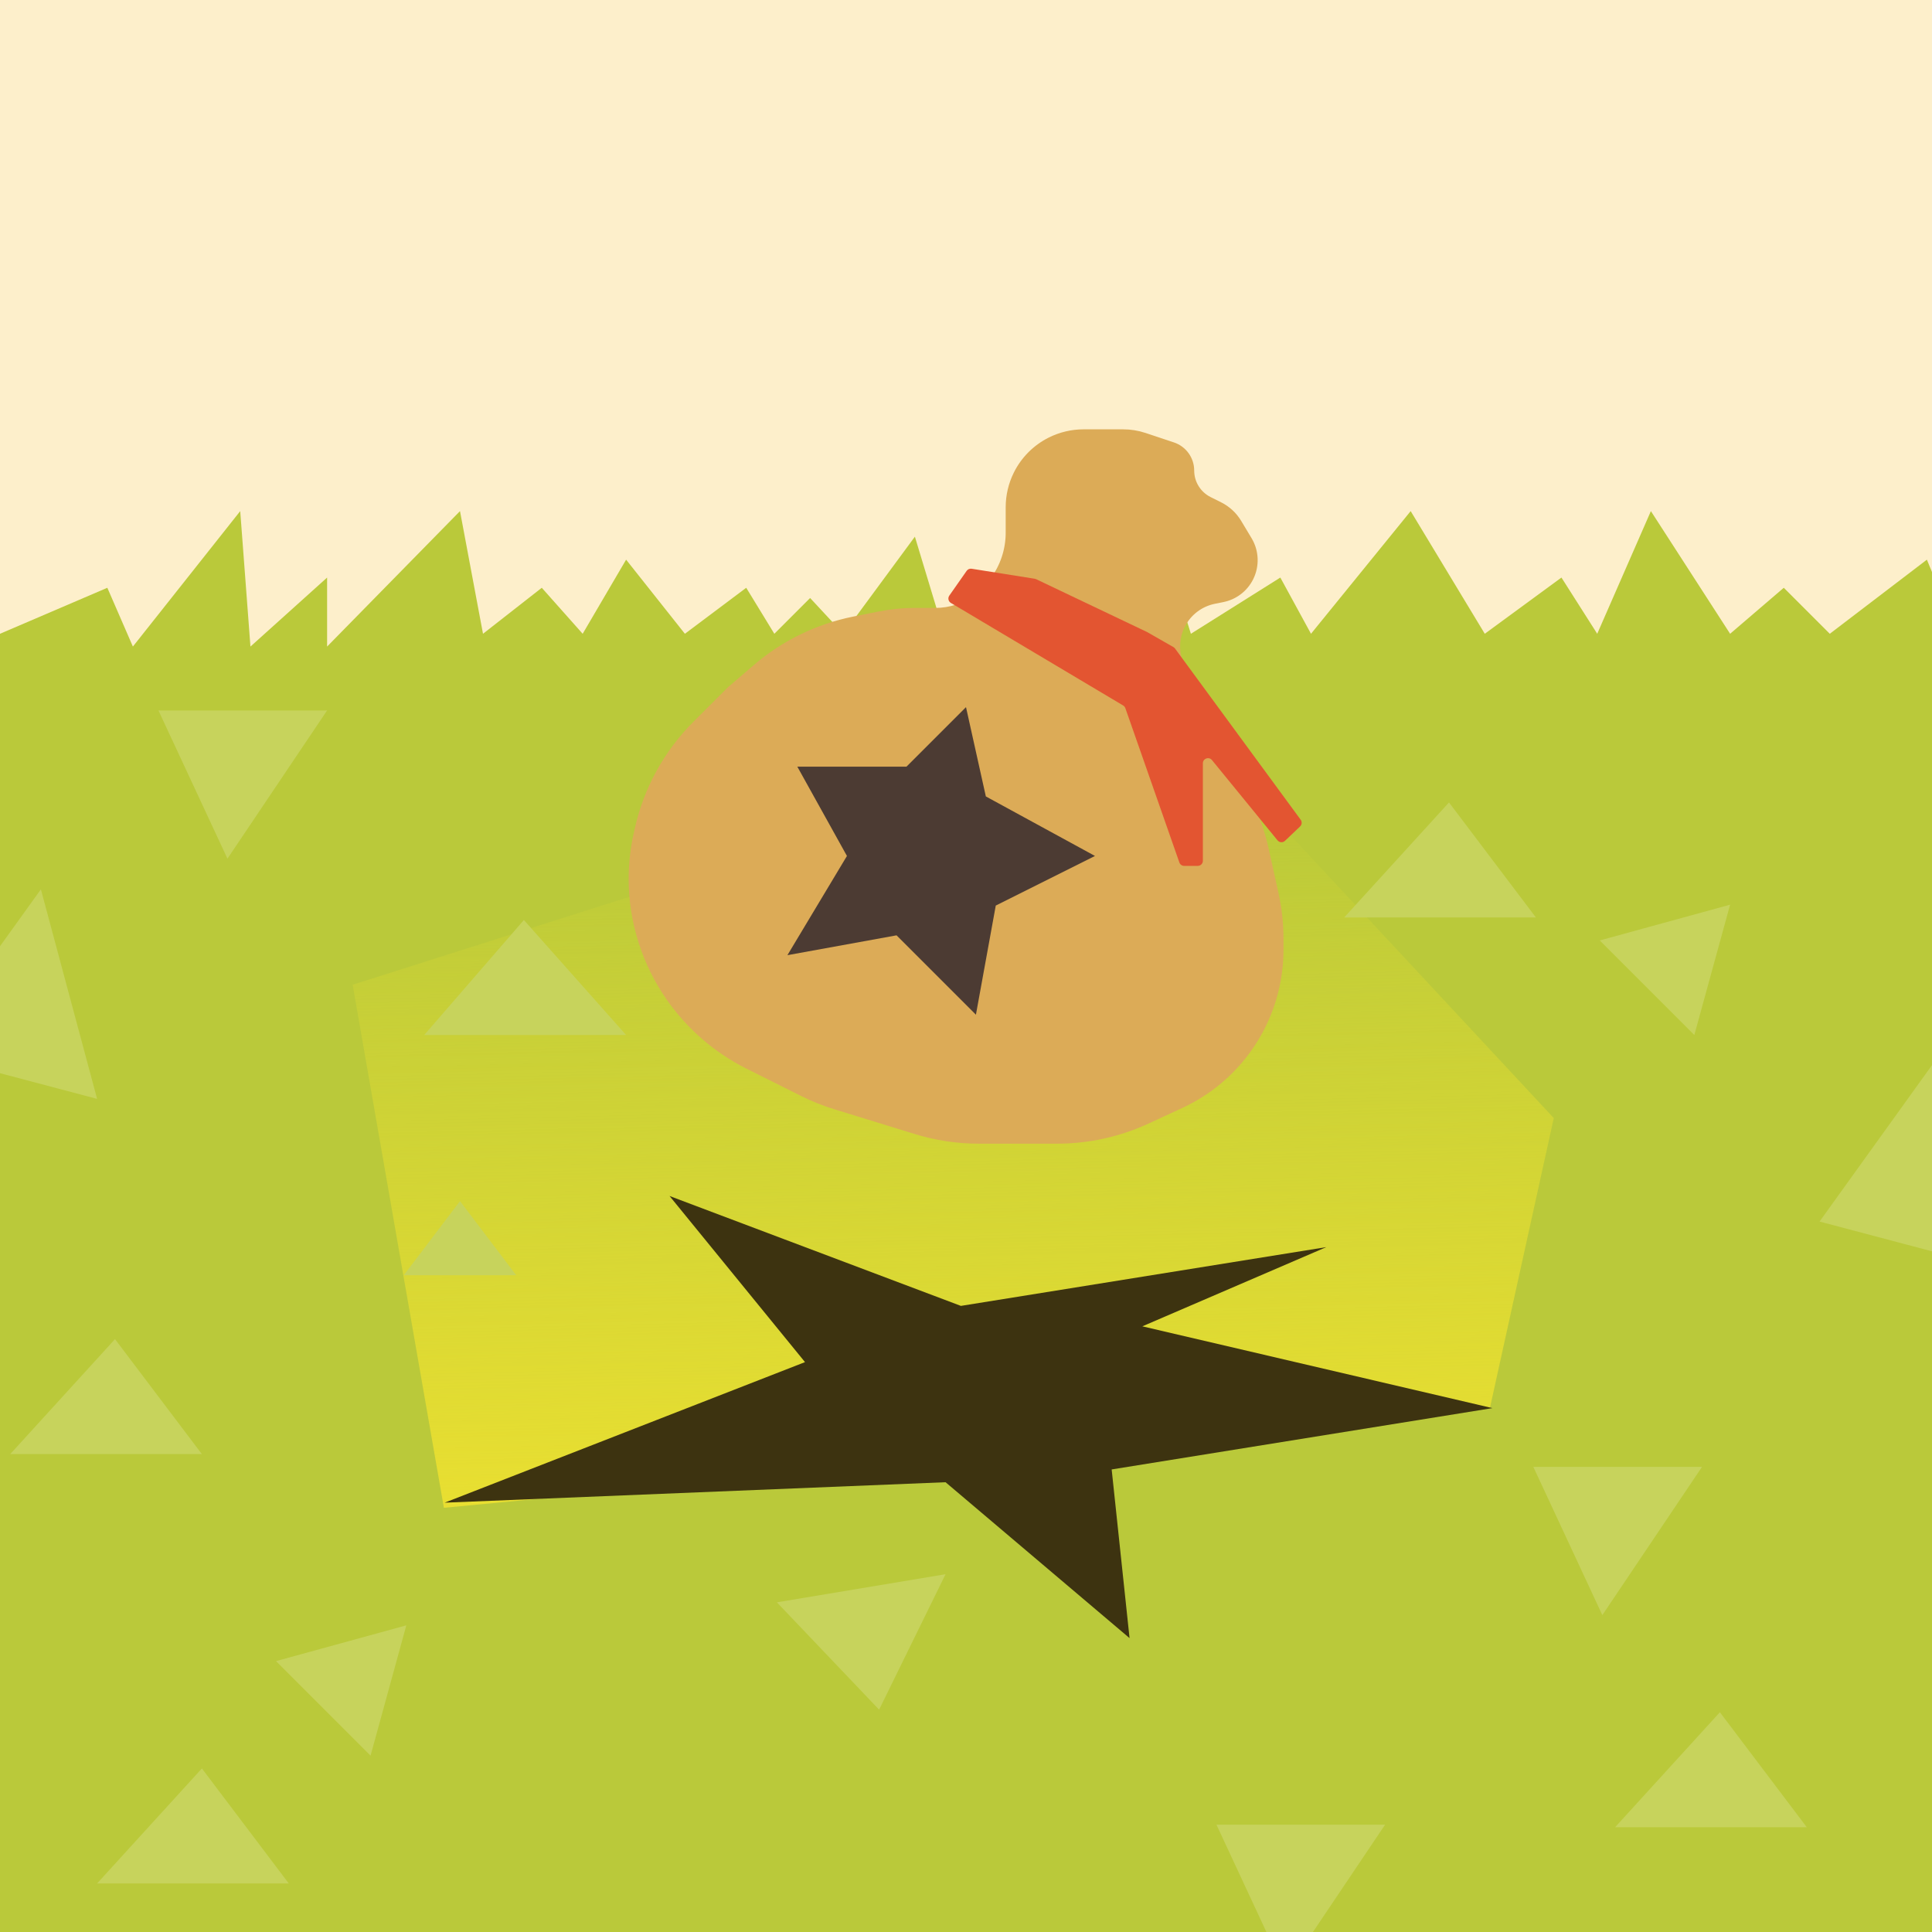 <?xml version="1.0" encoding="UTF-8" standalone="no"?>
<svg
   xmlns:dc="http://purl.org/dc/elements/1.1/"
   xmlns:cc="http://creativecommons.org/ns#"
   xmlns:rdf="http://www.w3.org/1999/02/22-rdf-syntax-ns#"
   xmlns:svg="http://www.w3.org/2000/svg"
   xmlns="http://www.w3.org/2000/svg"
   xmlns:sodipodi="http://sodipodi.sourceforge.net/DTD/sodipodi-0.dtd"
   xmlns:inkscape="http://www.inkscape.org/namespaces/inkscape"
   inkscape:version="1.0 (4035a4fb49, 2020-05-01)"
   sodipodi:docname="glow.svg"
   id="svg58"
   version="1.1"
   fill="none"
   viewBox="0 0 378 378"
   height="378"
   width="378">
  <sodipodi:namedview
     inkscape:current-layer="svg58"
     inkscape:window-maximized="0"
     inkscape:window-y="316"
     inkscape:window-x="2367"
     inkscape:cy="-63.619406"
     inkscape:cx="372.47092"
     inkscape:zoom="0.68746493"
     showgrid="false"
     id="namedview60"
     inkscape:window-height="1336"
     inkscape:window-width="1245"
     inkscape:pageshadow="2"
     inkscape:pageopacity="0"
     guidetolerance="10"
     gridtolerance="10"
     objecttolerance="10"
     borderopacity="1"
     bordercolor="#666666"
     pagecolor="#ffffff" />
  <g
     id="g46"
     clip-path="url(#clip0)">
    <rect
       id="rect2"
       fill="#FDEFCB"
       height="378"
       width="378" />
    <path
       id="path4"
       fill="#BAC93A"
       d="M21 115L0 124V407H383V124L377 109.5L358 124L349 115L338.5 124L323 100L312.5 124L305.5 113L290.5 124L276 100L256.5 124L250.5 113L233 124L225.5 100L206 126.5L200.5 115L185.5 126.5L179 105L165 124L158.5 117L151.5 124L146 115L134 124L122.5 109.5L114 124L106 115L94.5 124L90 100L64 126.5V113L49 126.5L47 100L26 126.5L21 115Z" />
    <path
       id="path6"
       fill="url(#paint0_linear)"
       d="M69 192.668L86.848 295L291.5 275.5L304 218.752L231.616 141L69 192.668Z" />
    <path
       id="path8"
       fill="#3D3310"
       d="M223.5 259.5L259.5 244L188 255.5L131 234L157.5 266.5L87 294L185 290L221 320.5L217.5 287.5L292 275.5L223.5 259.5Z" />
    <path
       id="path10"
       fill="#C7D35C"
       d="M180 137L188.5 180L216.5 149L180 137Z" />
    <path
       id="path12"
       fill="#C7D35C"
       d="M300.5 179.5L283.5 157L263 179.5H300.5Z" />
    <path
       id="path14"
       fill="#C7D35C"
       d="M39.5 284.5L22.5 262L2 284.5H39.5Z" />
    <path
       id="path16"
       fill="#C7D35C"
       d="M353.5 357.5L336.5 335L316 357.5H353.5Z" />
    <path
       id="path18"
       fill="#C7D35C"
       d="M79.5 318L54 325L72.5 343.5L79.5 318Z" />
    <path
       id="path20"
       fill="#C7D35C"
       d="M338.5 177L313 184L331.5 202.5L338.5 177Z" />
    <path
       id="path22"
       fill="#C7D35C"
       d="M172 334.5L152 313.5L185 308L172 334.5Z" />
    <path
       id="path24"
       fill="#C7D35C"
       d="M300 287H333L313.5 316L300 287Z" />
    <path
       id="path26"
       fill="#C7D35C"
       d="M31 139H64L44.5 168L31 139Z" />
    <path
       id="path28"
       fill="#C7D35C"
       d="M238 357H271L251.5 386L238 357Z" />
    <path
       id="path30"
       fill="#C7D35C"
       d="M19 215L8 174L-15 206L19 215Z" />
    <path
       id="path32"
       fill="#C7D35C"
       d="M390 248L379 207L356 239L390 248Z" />
    <path
       id="path34"
       fill="#C7D35C"
       d="M102.5 180L83 202.5H122.5L102.5 180Z" />
    <path
       id="path36"
       fill="#C7D35C"
       d="M90 235L79 249.5H101L90 235Z" />
    <path
       id="path38"
       fill="#C7D35C"
       d="M56.5 368.5L39.5 346L19 368.5H56.5Z" />
    <path
       id="path40"
       fill="#DCAB57"
       d="M166.944 120.635L171.805 119.662C174.204 119.183 176.644 118.941 179.09 118.941H183.019C184.409 118.941 185.79 118.717 187.109 118.278C189.604 117.446 191.787 115.873 193.365 113.768L193.758 113.244C195.71 110.642 196.765 107.477 196.765 104.225V101.471V99.246C196.765 96.879 197.316 94.545 198.374 92.428C199.85 89.477 202.242 87.085 205.193 85.61C207.31 84.551 209.644 84 212.011 84H219.744C221.238 84 222.723 84.241 224.14 84.713L229.681 86.56C232.05 87.35 233.647 89.566 233.647 92.063C233.647 94.259 234.888 96.268 236.853 97.25L238.925 98.286C240.549 99.098 241.908 100.356 242.842 101.914L244.873 105.299C246.344 107.75 246.461 110.784 245.182 113.342C244.028 115.65 241.873 117.296 239.342 117.802L237.712 118.128C235.147 118.641 232.963 120.309 231.793 122.649C230.526 125.183 230.609 128.184 232.015 130.644L237.529 140.294L245.391 157.59C246.617 160.287 247.559 163.105 248.202 165.998L250.115 174.607C250.781 177.605 251.118 180.667 251.118 183.739V185.805C251.118 191.604 249.64 197.307 246.823 202.377C243.307 208.706 237.868 213.753 231.294 216.787L224.693 219.834C219.082 222.424 212.976 223.765 206.797 223.765H191.539C187.282 223.765 183.049 223.128 178.98 221.876L163.26 217.039C161.012 216.348 158.825 215.471 156.721 214.419L146.034 209.076C139.835 205.976 134.461 201.314 130.487 195.637C125.65 188.727 123 180.417 123 171.983C123 168.984 123.328 165.993 123.979 163.066L124.185 162.14C125.947 154.211 129.933 146.95 135.676 141.206L142.412 134.471L147.526 130.087C153.082 125.325 159.768 122.07 166.944 120.635Z" />
    <path
       id="path42"
       fill="#E35531"
       d="M219.747 138.028L186.043 117.967C185.543 117.669 185.402 117.01 185.735 116.534L189.127 111.689C189.346 111.375 189.725 111.215 190.103 111.275L202.446 113.234C202.54 113.249 202.632 113.277 202.719 113.318L224.426 123.656L229.58 126.601C229.702 126.67 229.808 126.764 229.89 126.877L254.48 160.383C254.777 160.789 254.727 161.352 254.363 161.699L251.414 164.508C250.992 164.909 250.318 164.867 249.95 164.416L237.12 148.707C236.525 147.978 235.346 148.399 235.346 149.339V168.412C235.346 168.964 234.898 169.412 234.346 169.412H231.687C231.262 169.412 230.884 169.143 230.744 168.742L220.179 138.557C220.101 138.336 219.948 138.149 219.747 138.028Z" />
    <path
       id="path44"
       fill="#4C3B33"
       d="M189 138.353L177.353 150H156L165.706 167.47L154.059 186.882L175.412 183L190.941 198.529L194.824 177.176L214.235 167.47L192.882 155.823L189 138.353Z" />
  </g>
  <defs
     id="defs56">
    <linearGradient
       gradientUnits="userSpaceOnUse"
       y2="156"
       x2="193.5"
       y1="305"
       x1="197"
       id="paint0_linear">
      <stop
         id="stop48"
         stop-color="#EDE130" />
      <stop
         id="stop50"
         stop-opacity="0"
         stop-color="#EDE130"
         offset="1" />
    </linearGradient>
    <clipPath
       id="clip0">
      <rect
         id="rect53"
         fill="white"
         height="378"
         width="378" />
    </clipPath>
  </defs>
</svg>

